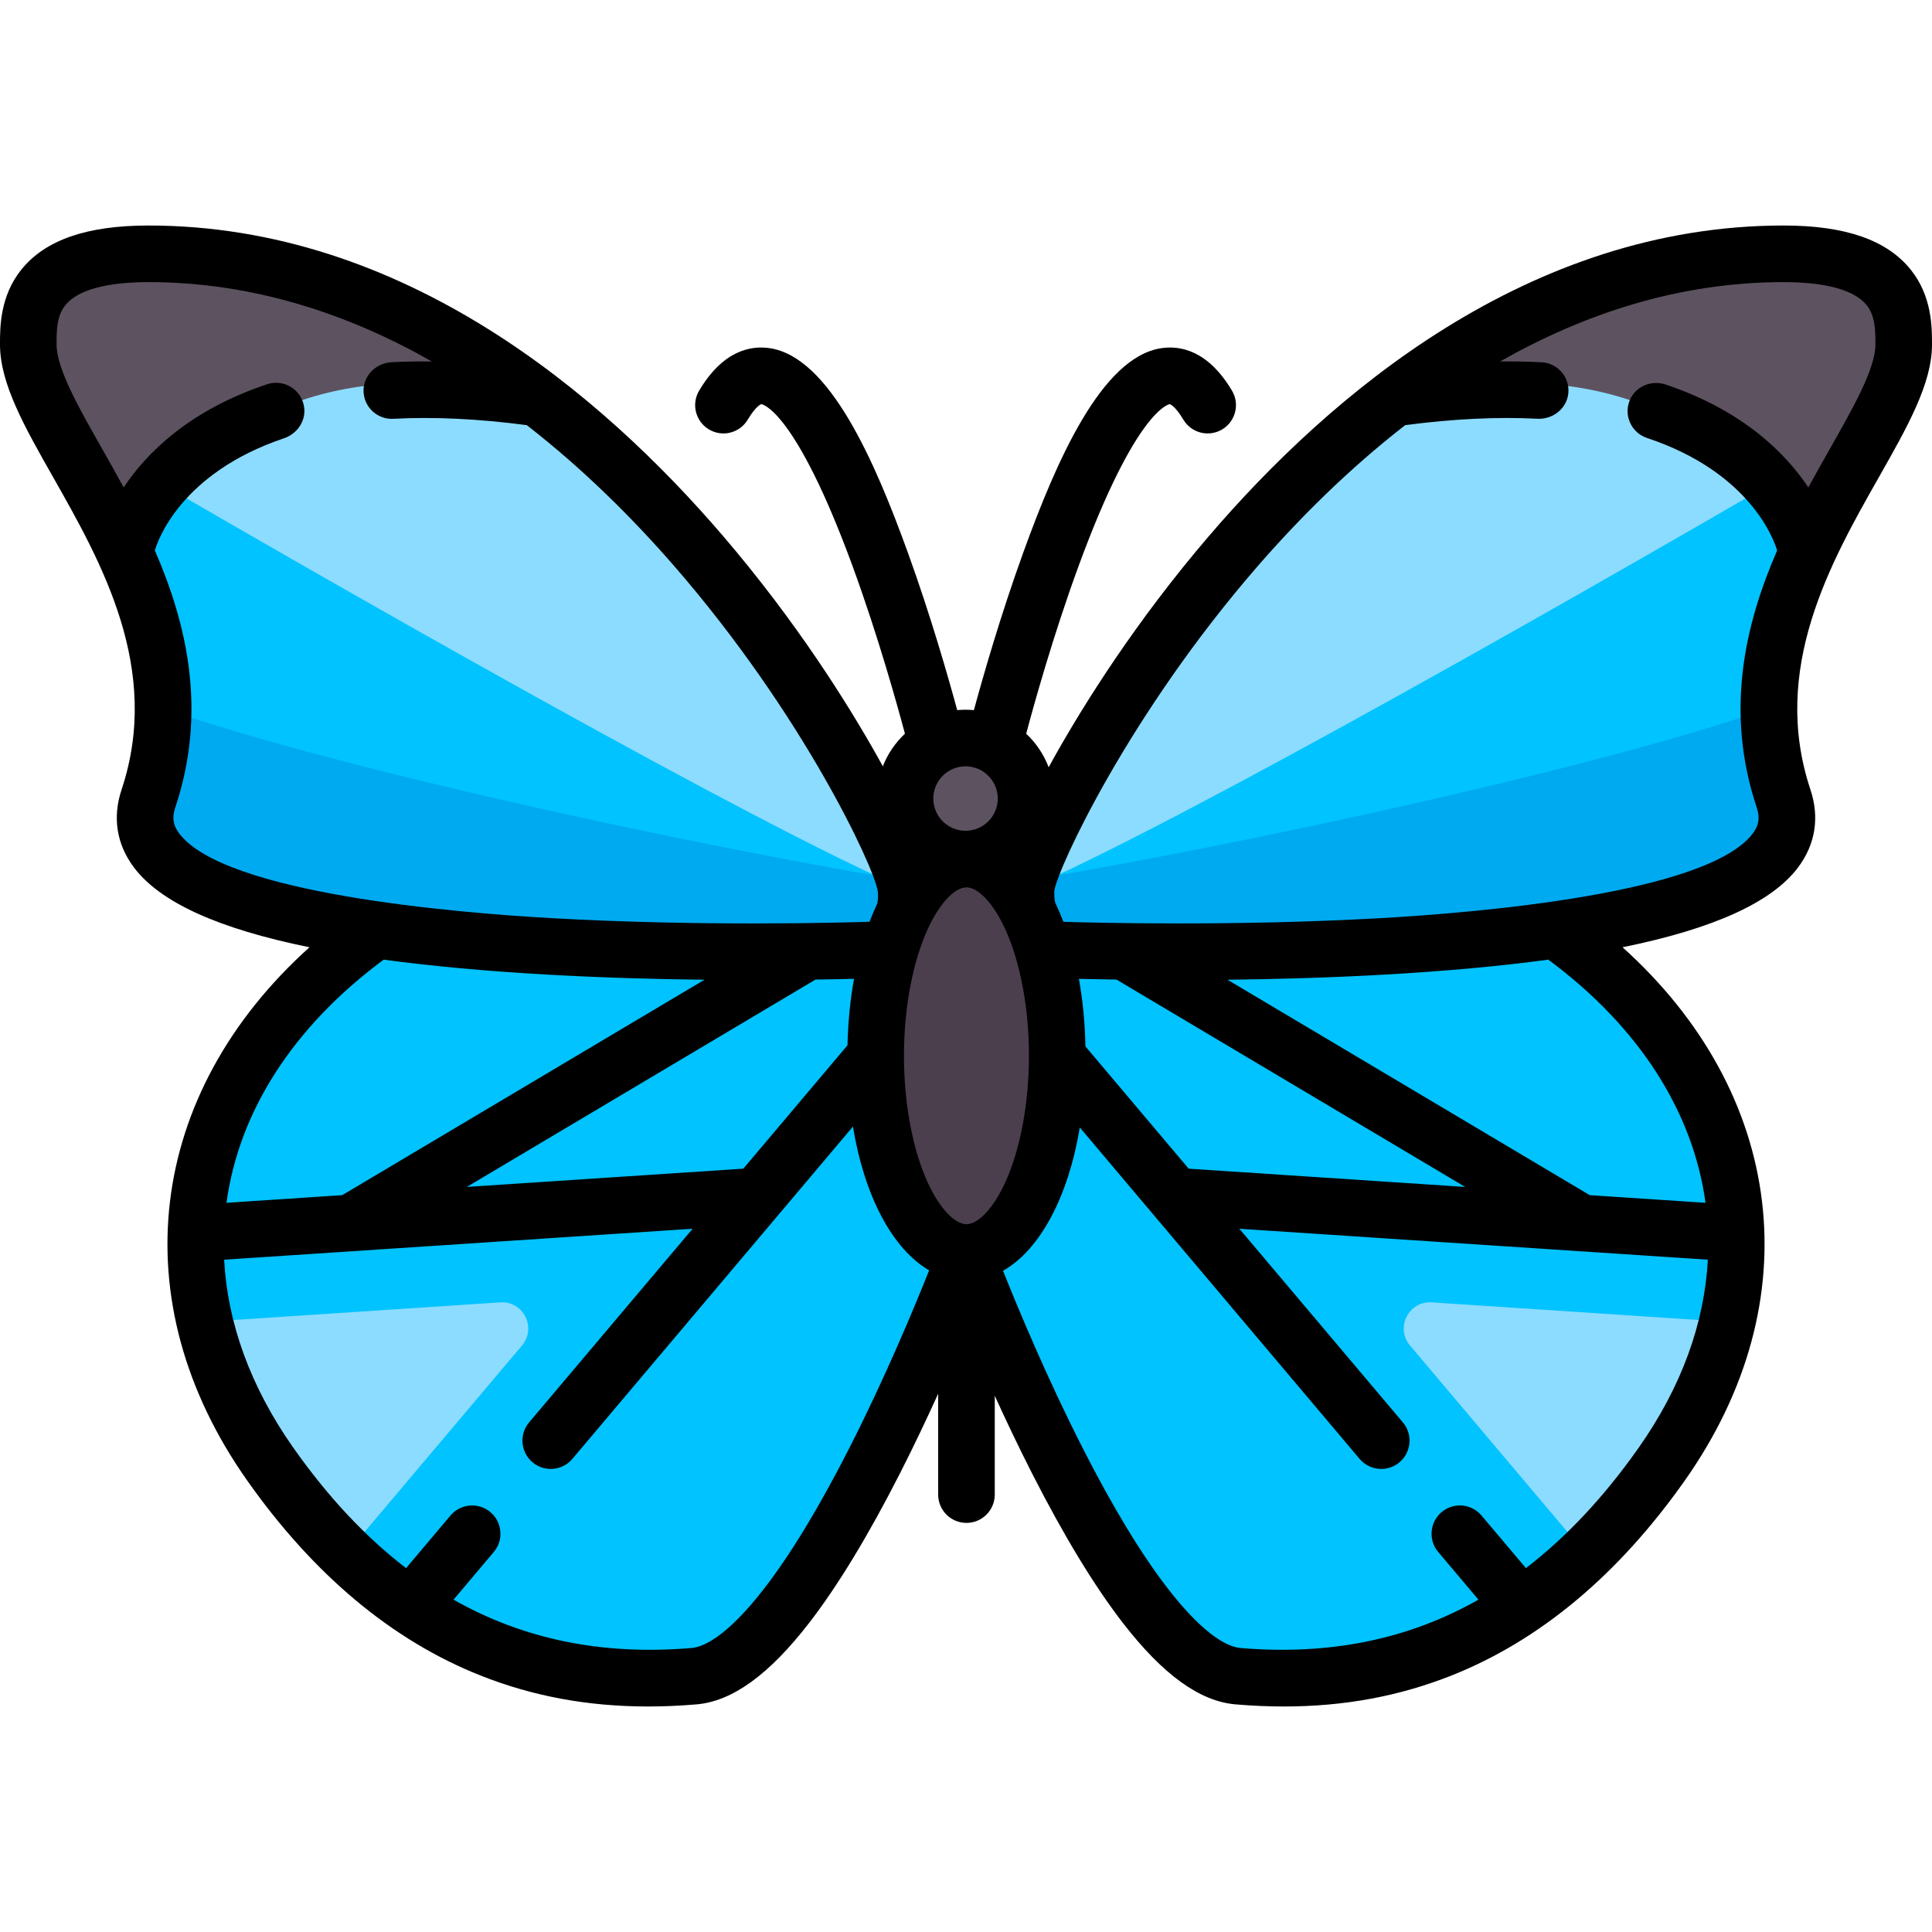 <?xml version="1.0" encoding="iso-8859-1"?>
<!-- Generator: Adobe Illustrator 19.0.0, SVG Export Plug-In . SVG Version: 6.00 Build 0)  -->
<svg version="1.1" id="Capa_1" xmlns="http://www.w3.org/2000/svg" xmlns:xlink="http://www.w3.org/1999/xlink" x="0px" y="0px"
	 viewBox="0 0 512 512" style="enable-background:new 0 0 512 512;" xml:space="preserve">
<path style="fill:#00C3FF;" d="M255.878,235.685h-15.795c0-12.03-77.438-168.421-200.746-168.421
	c-32.08,0-31.836,16.04-31.836,24.06c0,24.06,49.78,66.468,31.836,120.301c-6.401,19.201,23.02,29.447,60.661,34.847l-0.259-0.01
	c-52.798,37.427-61.525,94.179-28.076,141.604c37.427,53.066,80.868,58.814,112.281,56.14
	c30.071-2.56,68.693-103.059,71.936-111.633v-96.888H255.878z"/>
<path style="fill:#00AAF0;" d="M256.123,235.877c-54.37-7.821-165.98-31.507-213.03-48.279c0.023,7.732-0.99,15.725-3.756,24.026
	c-6.401,19.201,23.02,29.447,60.661,34.847l-0.259-0.01c-1.766,1.252,154.916-2.727,156.141-2.757
	C256.422,243.691,255.606,235.957,256.123,235.877z"/>
<path style="fill:#8CDCFF;" d="M39.336,67.264c-32.08,0-31.836,16.04-31.836,24.06c0,5.778,2.908,12.641,7.021,20.44
	c79.182,46.399,185.25,106.53,225.56,123.921C240.083,223.655,162.645,67.264,39.336,67.264z"/>
<path style="fill:#5D5360;" d="M39.336,67.264c-32.08,0-31.836,16.04-31.836,24.06c0,12.947,14.378,31.247,24.898,53.74
	c17.784-27.836,51.807-55.765,112.353-37.864C115.283,84.147,79.8,67.264,39.336,67.264z"/>
<path style="fill:#8CDCFF;" d="M132.569,345.14l-78.226,5.166c3.005,12.876,8.759,25.624,17.318,37.759
	c6.552,9.289,13.293,17.051,20.115,23.649l46.564-55.152C142.297,351.876,138.689,344.736,132.569,345.14z"/>
<path style="fill:#00C3FF;" d="M256.123,235.685h15.795c0-12.03,77.438-168.421,200.746-168.421c32.08,0,31.836,16.04,31.836,24.06
	c0,24.06-49.78,66.468-31.836,120.301c6.401,19.201-23.02,29.447-60.661,34.847l0.259-0.01
	c52.798,37.427,61.525,94.179,28.076,141.604c-37.427,53.066-80.868,58.814-112.281,56.14
	c-30.071-2.56-68.693-103.059-71.936-111.633v-96.888H256.123z"/>
<path style="fill:#00AAF0;" d="M255.878,235.877c54.37-7.821,165.98-31.507,213.03-48.279c-0.023,7.732,0.99,15.725,3.756,24.026
	c6.401,19.201-23.02,29.447-60.661,34.847l0.259-0.01c1.766,1.252-154.916-2.727-156.141-2.757
	C255.578,243.691,256.395,235.957,255.878,235.877z"/>
<path style="fill:#8CDCFF;" d="M472.664,67.264c32.08,0,31.836,16.04,31.836,24.06c0,5.778-2.908,12.641-7.021,20.44
	c-79.182,46.399-185.25,106.53-225.56,123.921C271.918,223.655,349.356,67.264,472.664,67.264z"/>
<path style="fill:#5D5360;" d="M472.664,67.264c32.08,0,31.836,16.04,31.836,24.06c0,12.947-14.378,31.247-24.898,53.74
	c-17.784-27.836-51.807-55.765-112.353-37.864C396.718,84.147,432.201,67.264,472.664,67.264z"/>
<path style="fill:#8CDCFF;" d="M379.431,345.14l78.226,5.166c-3.005,12.876-8.759,25.624-17.318,37.759
	c-6.552,9.289-13.293,17.051-20.115,23.649l-46.564-55.152C369.704,351.876,373.311,344.736,379.431,345.14z"/>
<ellipse style="fill:#4B3F4E;" cx="256.12" cy="279.791" rx="24.06" ry="52.13"/>
<circle style="fill:#5D5360;" cx="255.88" cy="211.621" r="16.04"/>
<path d="M506.374,71.481c-6.325-7.885-17.352-11.718-33.709-11.718c-67.614,0-120.147,44.767-152.31,82.321
	c-19.375,22.622-32.962,44.318-40.949,58.536c-0.336,0.599-0.857,1.535-1.5,2.711c-1.288-3.408-3.345-6.44-5.958-8.886
	c1.885-7.09,7.063-25.822,13.859-44.363c15.357-41.903,24.128-42.981,24.202-42.981c0.013,0.002,1.396,0.413,3.583,4.093
	c2.115,3.563,6.717,4.735,10.278,2.619c3.562-2.115,4.734-6.717,2.619-10.278c-6.32-10.643-13.64-12.003-18.669-11.272
	c-15.922,2.318-27.915,30.076-36.584,53.999c-6.159,16.996-10.881,33.578-13.143,41.931c-0.729-0.068-1.466-0.107-2.212-0.107
	s-1.484,0.039-2.212,0.107c-2.262-8.354-6.984-24.936-13.143-41.931c-8.669-23.923-20.662-51.68-36.584-53.999
	c-5.03-0.733-12.349,0.629-18.669,11.272c-2.115,3.561-0.943,8.163,2.619,10.278c3.562,2.116,8.164,0.943,10.278-2.619
	c2.186-3.68,3.569-4.09,3.572-4.092c0.092,0,8.849,1.095,24.177,42.884c6.805,18.551,12.003,37.352,13.894,44.459
	c-2.547,2.384-4.563,5.324-5.855,8.627c-0.579-1.057-1.046-1.896-1.358-2.451c-7.987-14.218-21.574-35.915-40.949-58.536
	c-32.163-37.554-84.696-82.321-152.31-82.321c-16.358,0-27.384,3.833-33.709,11.718C-0.003,78.499-0.001,86.726,0,91.145v0.179
	c0,10.32,6.5,21.779,14.028,35.048c12.858,22.667,28.861,50.877,18.193,82.881c-2.456,7.367-1.328,14.493,3.26,20.608
	c6.926,9.229,22.301,16.25,46.531,21.176c-43.007,38.712-50.059,93.74-16.48,141.351c17.606,24.965,38.384,42.332,61.755,51.62
	c13.866,5.511,28.51,8.229,44.47,8.229c4.18,0,8.452-0.187,12.821-0.559c9.474-0.806,19.23-7.857,29.826-21.556
	c7.576-9.794,15.682-23.137,24.091-39.658c3.686-7.241,7.092-14.421,10.127-21.11v26.73c0,4.143,3.358,7.5,7.5,7.5
	s7.5-3.357,7.5-7.5v-26.191c2.973,6.534,6.296,13.525,9.883,20.571c8.41,16.521,16.515,29.864,24.091,39.658
	c10.596,13.698,20.353,20.75,29.827,21.556c4.37,0.372,8.64,0.559,12.82,0.559c15.959,0,30.606-2.72,44.471-8.229
	c23.371-9.288,44.148-26.655,61.755-51.62c33.579-47.612,26.527-102.639-16.48-141.351c24.23-4.926,39.605-11.947,46.531-21.176
	c4.588-6.115,5.716-13.242,3.26-20.608c-10.668-32.004,5.334-60.214,18.193-82.881C505.5,113.103,512,101.644,512,91.324v-0.179
	C512.001,86.726,512.003,78.499,506.374,71.481z M295.885,259.599l92.404,54.95l-73.28-4.84l-27.358-32.404
	c-0.125-6.317-0.72-12.321-1.729-17.9C288.539,259.47,291.907,259.541,295.885,259.599z M256.122,324.426
	c-3.139,0-7.144-4.283-10.203-10.912c-4.04-8.753-6.357-21.043-6.357-33.719s2.317-24.966,6.357-33.719
	c3.059-6.628,7.064-10.912,10.203-10.912s7.144,4.283,10.203,10.912c4.04,8.753,6.357,21.043,6.357,33.719
	s-2.317,24.966-6.357,33.719C263.266,320.143,259.261,324.426,256.122,324.426z M196.991,309.709l-73.28,4.84l92.404-54.95
	c4.104-0.06,7.556-0.134,10.207-0.201c-0.994,5.495-1.589,11.401-1.726,17.613L196.991,309.709z M264.418,211.625
	c0,4.709-3.831,8.54-8.54,8.54s-8.54-3.831-8.54-8.54s3.831-8.54,8.54-8.54S264.418,206.916,264.418,211.625z M47.479,220.858
	c-1.63-2.173-1.928-4.161-1.028-6.862c8.498-25.492,3.125-48.514-5.417-68.116c0.686-2.393,6.72-20.46,34.22-29.726
	c3.617-1.219,6.013-4.841,5.292-8.589c-0.876-4.555-5.494-7.15-9.744-5.739c-20.706,6.894-32.008,18.305-38.032,27.339
	c-1.93-3.553-3.858-6.958-5.695-10.196C20.865,108.024,15,97.685,15,91.324v-0.182c-0.001-3.455-0.001-7.371,2.327-10.274
	c3.203-3.993,10.813-6.104,22.009-6.104c27.866,0,53.088,8.514,75.114,21.029c-3.669-0.037-7.252,0.021-10.718,0.2
	c-4.104,0.212-7.5,3.592-7.39,7.7c0.114,4.236,3.686,7.526,7.9,7.294c10.697-0.574,22.593-0.003,35.36,1.681
	c15.22,11.816,28.32,24.98,39.03,37.296c34.098,39.209,52.806,79.444,53.957,86.04c0.143,0.821,0.149,2.928-0.225,3.725
	c-0.681,1.45-1.324,2.967-1.925,4.548c-7.429,0.239-44.819,1.261-84.136-0.949C120.573,241.881,59.439,236.798,47.479,220.858z
	 M101.686,254.314c12.823,1.742,27.425,3.074,43.879,3.996c14.418,0.808,28.569,1.188,41.13,1.333L90.697,316.73l-30.678,2.026
	C63.281,294.87,77.385,272.306,101.686,254.314z M225.073,383.769c-7.977,15.659-15.568,28.182-22.564,37.217
	c-10.178,13.146-16.4,15.51-19.203,15.749c-23.52,2.001-44.449-2.225-63.116-12.807l10.663-12.629
	c2.672-3.165,2.273-7.897-0.892-10.569c-3.166-2.672-7.896-2.273-10.569,0.892l-11.78,13.952
	c-10.727-8.232-20.647-18.819-29.823-31.828c-11.453-16.239-17.511-33.228-18.393-49.915l124.154-8.201l-43.324,51.314
	c-2.672,3.164-2.273,7.896,0.892,10.568c1.408,1.189,3.125,1.77,4.834,1.77c2.132,0,4.251-0.904,5.734-2.662l74.354-88.067
	c3.018,18.408,10.445,32.425,20.194,38.104C242.276,346.589,234.53,365.203,225.073,383.769z M434.21,383.744
	c-9.175,13.009-19.096,23.596-29.823,31.827l-11.779-13.951c-2.671-3.163-7.403-3.563-10.569-0.892
	c-3.165,2.672-3.564,7.404-0.892,10.569l10.662,12.629c-18.667,10.582-39.596,14.807-63.115,12.808
	c-2.803-0.239-9.025-2.603-19.204-15.749c-6.996-9.035-14.587-21.558-22.564-37.217c-9.42-18.493-17.141-37.031-21.114-46.992
	c9.803-5.579,17.285-19.571,20.349-37.984l74.151,87.827c1.483,1.758,3.602,2.662,5.734,2.662c1.708,0,3.427-0.581,4.834-1.77
	c3.165-2.672,3.564-7.404,0.892-10.568l-43.324-51.314l124.154,8.201C451.721,350.516,445.664,367.505,434.21,383.744z
	 M451.981,318.756l-30.678-2.026l-95.998-57.087c12.562-0.146,26.714-0.526,41.13-1.333c16.454-0.922,31.055-2.254,43.879-3.996
	C434.615,272.306,448.719,294.87,451.981,318.756z M497,91.324c0,6.361-5.865,16.701-12.075,27.646
	c-1.837,3.238-3.765,6.643-5.695,10.196c-6.004-9.004-17.25-20.368-37.822-27.269c-3.621-1.215-7.722,0.361-9.35,3.816
	c-1.956,4.15,0.183,8.941,4.402,10.346c27.468,9.145,33.707,27.12,34.503,29.829c-8.54,19.6-13.91,42.62-5.414,68.108
	c0.9,2.701,0.603,4.689-1.028,6.862c-11.959,15.94-73.094,21.023-98.823,22.469c-38.892,2.185-75.901,1.21-83.889,0.957
	c-0.649-1.707-1.345-3.339-2.087-4.893c-0.401-0.841-0.311-3.388-0.311-3.388c1.067-6.29,19.859-46.831,53.957-86.04
	c10.709-12.315,23.81-25.479,39.03-37.296c12.648-1.667,24.442-2.244,35.059-1.696c4.088,0.211,7.817-2.733,8.175-6.811
	c0.373-4.247-2.846-7.925-7.069-8.151c-3.557-0.191-7.24-0.253-11.013-0.215c22.025-12.515,47.248-21.029,75.115-21.029
	c11.195,0,18.806,2.111,22.009,6.104c2.329,2.903,2.328,6.819,2.327,10.274L497,91.324L497,91.324z"/>
<g>
</g>
<g>
</g>
<g>
</g>
<g>
</g>
<g>
</g>
<g>
</g>
<g>
</g>
<g>
</g>
<g>
</g>
<g>
</g>
<g>
</g>
<g>
</g>
<g>
</g>
<g>
</g>
<g>
</g>
</svg>
